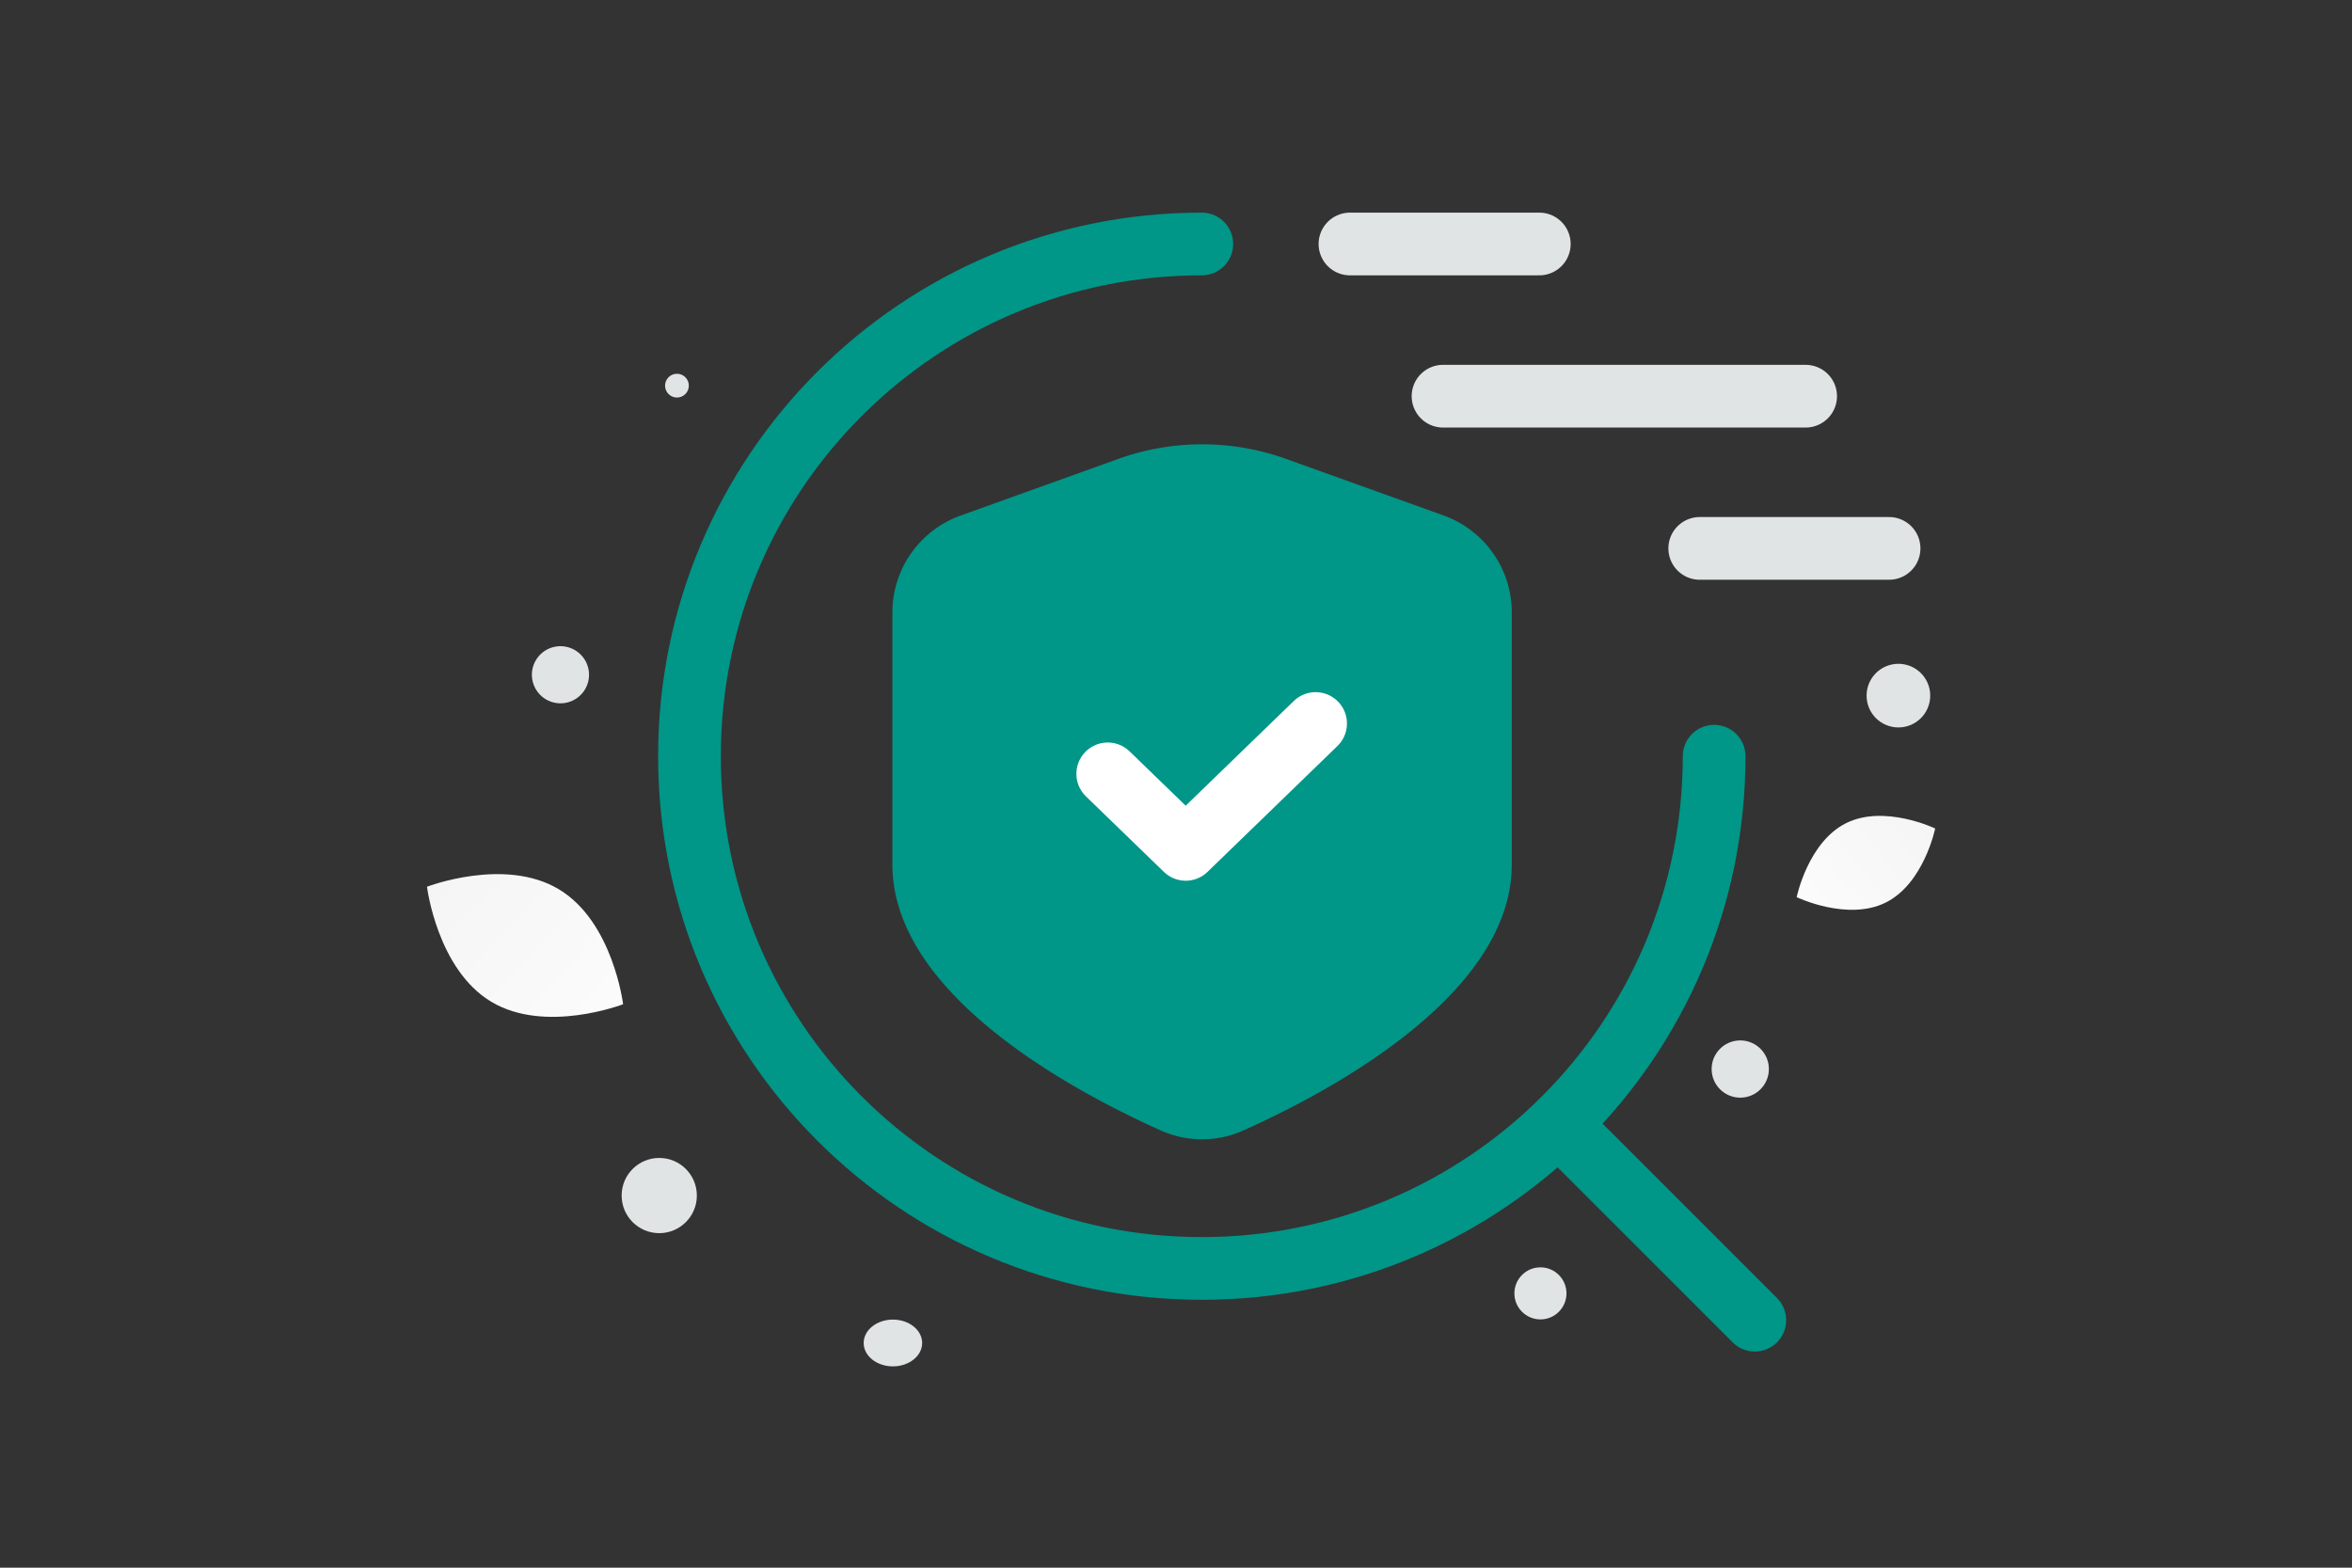 <svg width="900" height="600" viewBox="0 0 900 600" fill="none" xmlns="http://www.w3.org/2000/svg"><rect x="0" y="0" width="900" height="600" fill="#333333" stroke="none"/><path fill="transparent" d="M0 0h900v600H0z"/><path d="M552.177 151.633H690.93M516.567 93.38h72.447m61.395 116.506h72.447" stroke="#E1E4E5" stroke-width="24" stroke-linecap="round" stroke-linejoin="round"/><path d="M655.918 289.425c0 108.341-87.705 196.046-196.046 196.046s-196.046-87.705-196.046-196.046S351.531 93.379 459.872 93.379" stroke="#009688" stroke-width="24" stroke-linecap="round" stroke-linejoin="round"/><path fill-rule="evenodd" clip-rule="evenodd" d="M578.485 330.904v-96.547c.004-16.616-10.44-31.45-26.109-37.082l-60.238-21.635a95.006 95.006 0 0 0-64.227 0l-60.316 21.674c-15.656 5.628-26.097 20.441-26.11 37.043v96.547c0 50.166 70.35 87.288 102.7 101.75a38.476 38.476 0 0 0 31.6 0c32.351-14.462 102.7-51.663 102.7-101.75z" fill="#009688"/><path d="m503.421 276.906-49.711 48.171-29.827-28.902" stroke="#fff" stroke-width="24" stroke-linecap="round" stroke-linejoin="round"/><path d="m671.482 505.276-66.448-66.449" stroke="#009688" stroke-width="24" stroke-linecap="round" stroke-linejoin="round"/><path d="M721.553 345.446c-14.632 7.258-34.051-2.075-34.051-2.075s4.316-21.095 18.955-28.343c14.631-7.258 34.043 2.064 34.043 2.064s-4.316 21.096-18.947 28.354z" fill="url(#a)"/><path d="M187.992 383.408c20.719 12.418 50.445.938 50.445.938s-3.886-31.609-24.619-44.013c-20.719-12.418-50.433-.952-50.433-.952s3.887 31.609 24.607 44.027z" fill="url(#b)"/><circle r="9.963" transform="matrix(-1 0 0 1 589.452 495.012)" fill="#E1E4E5"/><circle r="14.392" transform="matrix(-1 0 0 1 252.263 457.571)" fill="#E1E4E5"/><circle r="10.953" transform="matrix(-1 0 0 1 665.914 409.152)" fill="#E1E4E5"/><circle r="12.178" transform="matrix(-1 0 0 1 726.431 266.235)" fill="#E1E4E5"/><circle r="10.935" transform="scale(1 -1) rotate(-75 -61.048 -268.871)" fill="#E1E4E5"/><circle r="4.551" transform="matrix(-1 0 0 1 259.037 147.599)" fill="#E1E4E5"/><ellipse rx="11.19" ry="8.952" transform="matrix(-1 0 0 1 341.677 514)" fill="#E1E4E5"/><defs><linearGradient id="a" x1="665.367" y1="368.085" x2="786.047" y2="272.627" gradientUnits="userSpaceOnUse"><stop stop-color="#fff"/><stop offset="1" stop-color="#EEE"/></linearGradient><linearGradient id="b" x1="268.171" y1="423.381" x2="101.453" y2="268.478" gradientUnits="userSpaceOnUse"><stop stop-color="#fff"/><stop offset="1" stop-color="#EEE"/></linearGradient></defs></svg>